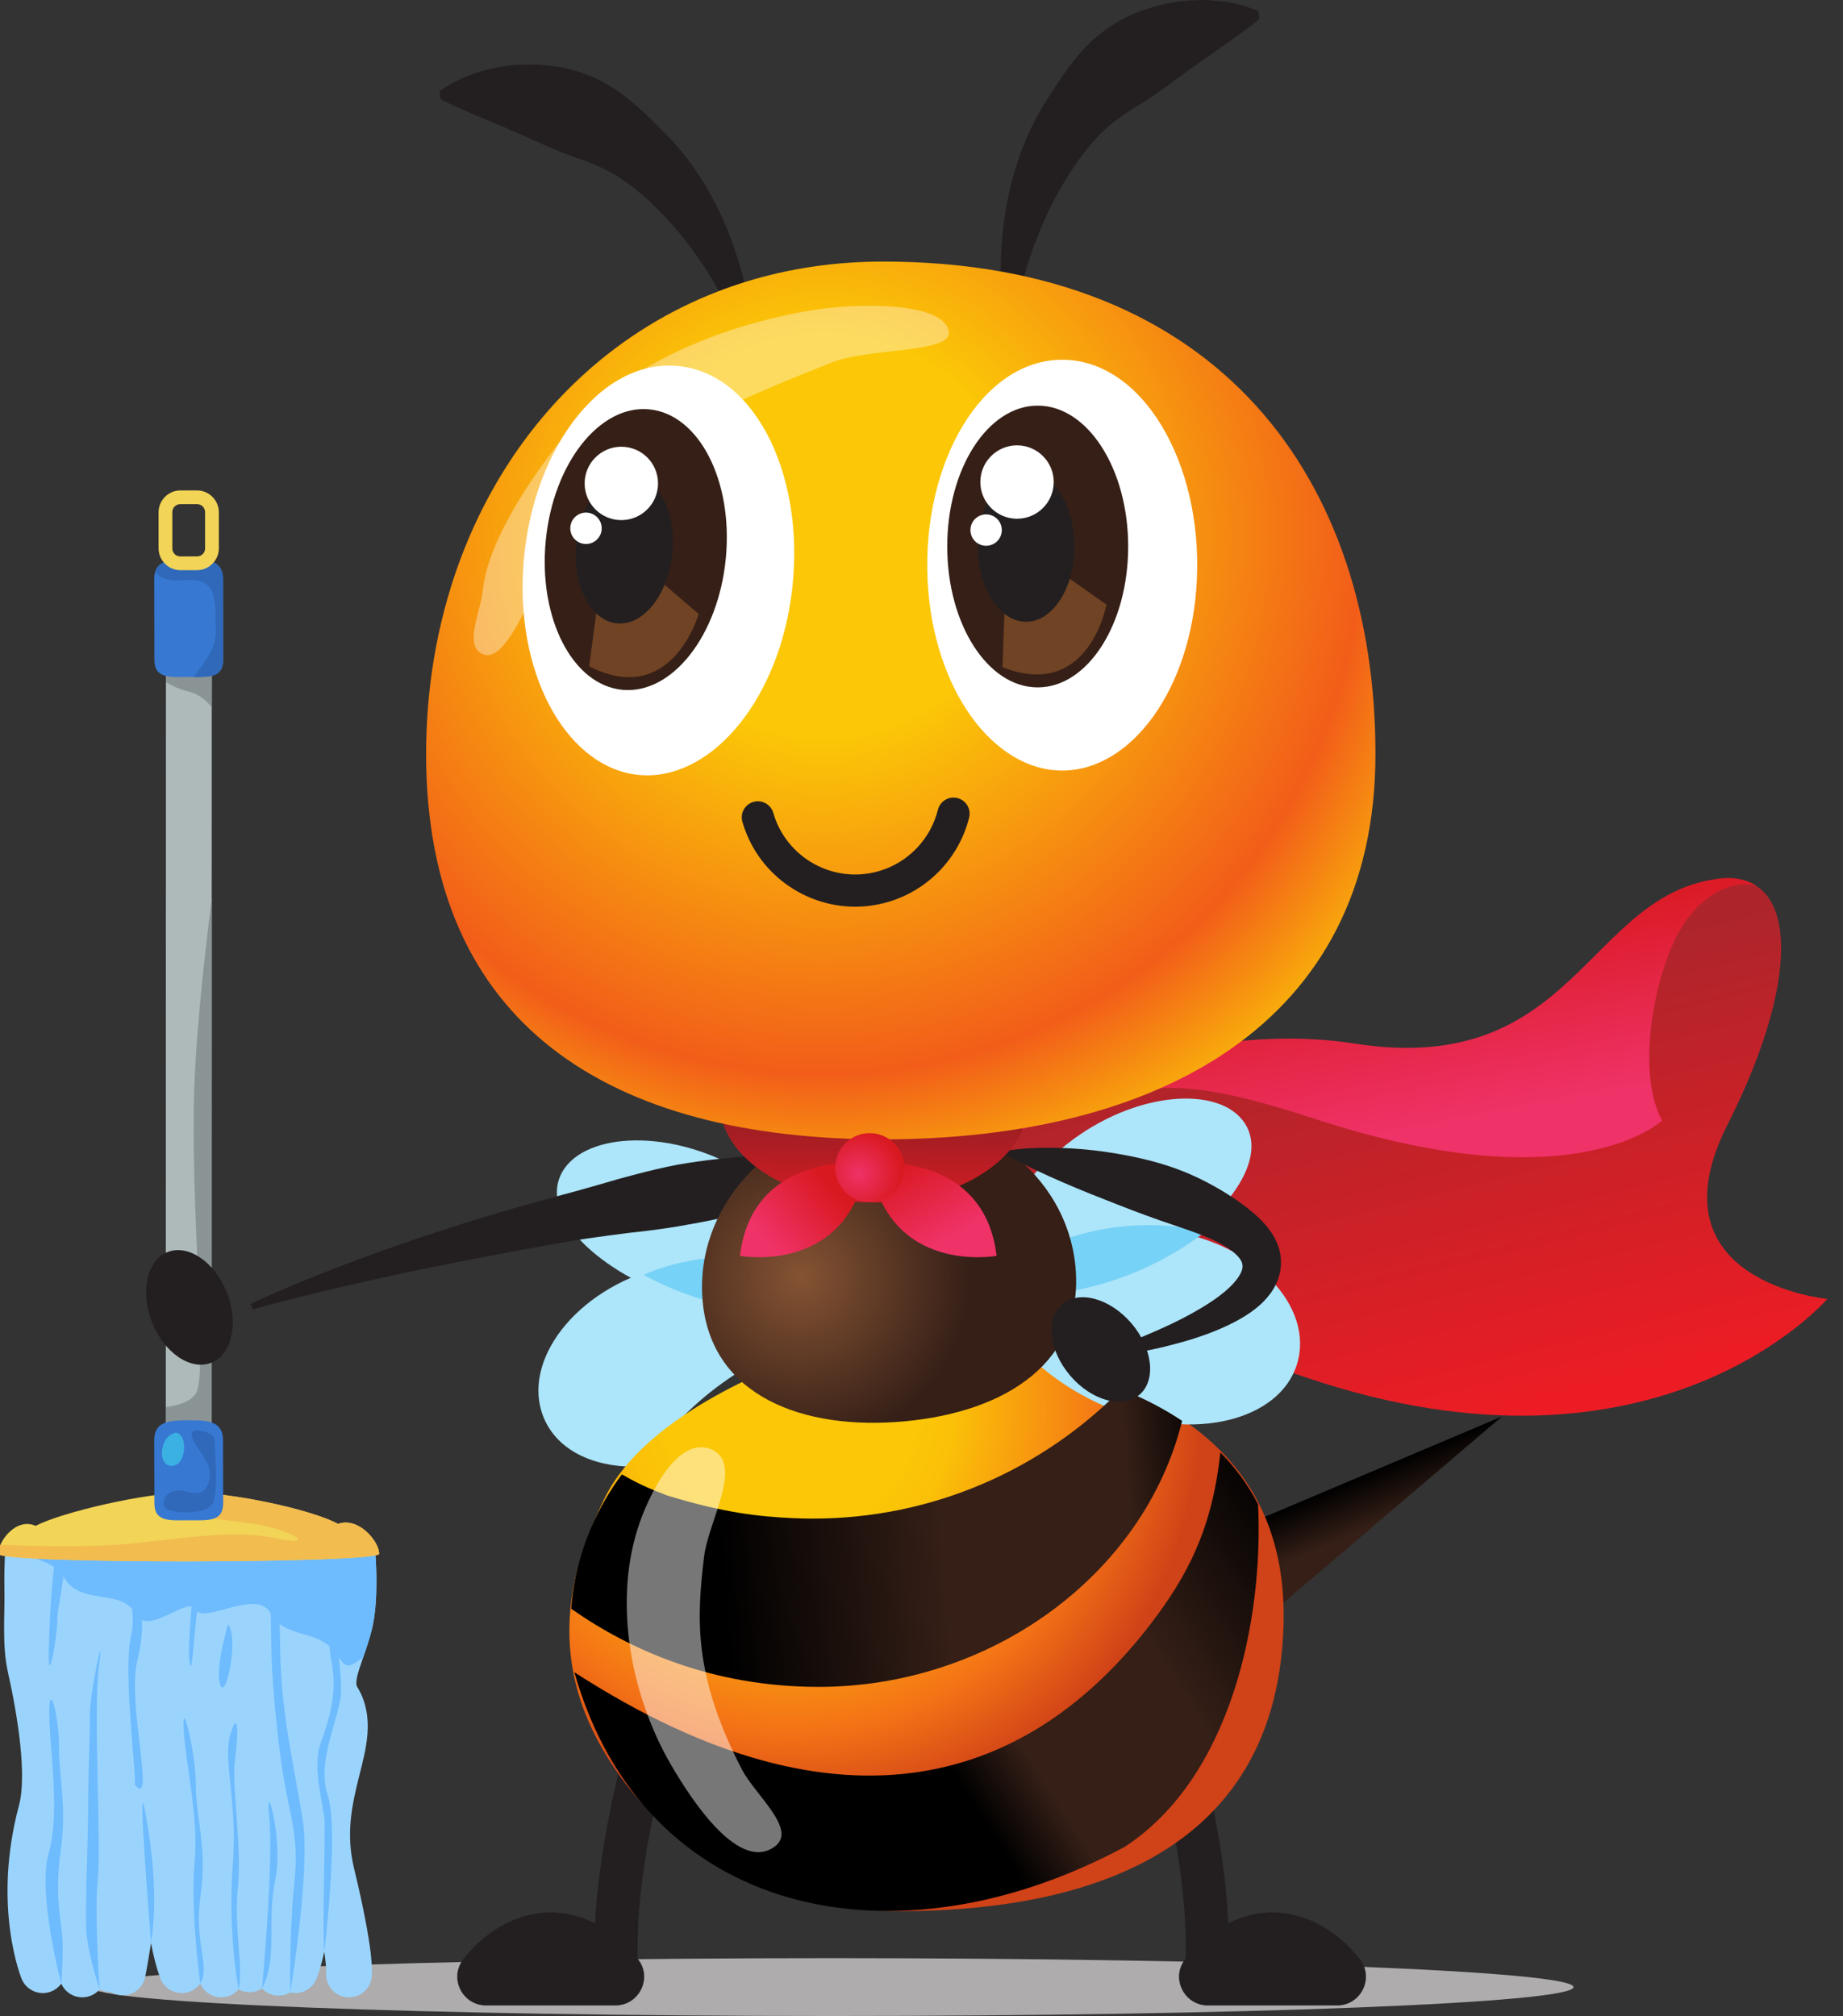 <?xml version="1.0" encoding="UTF-8" standalone="no"?>
<svg
   version="1.1"
   id="svg1"
   viewBox="0 0 2020.891 2210.866"
   sodipodi:docname="cleaning bee.svg"
   inkscape:version="1.3.2 (091e20ef0f, 2023-11-25)"
   xmlns:inkscape="http://www.inkscape.org/namespaces/inkscape"
   xmlns:sodipodi="http://sodipodi.sourceforge.net/DTD/sodipodi-0.dtd"
   xmlns:xlink="http://www.w3.org/1999/xlink"
   xmlns="http://www.w3.org/2000/svg"
   xmlns:svg="http://www.w3.org/2000/svg">
  <rect x="0" y="0" width="2020.891" height="2210.866" fill="#333333" stroke="none"/>
  <defs
     id="defs1">
    <linearGradient
       x1="0"
       y1="0"
       x2="1"
       y2="0"
       gradientUnits="userSpaceOnUse"
       gradientTransform="matrix(362.682,-852.832,852.832,362.682,16148.5,8364.8)"
       spreadMethod="pad"
       id="linearGradient188">
      <stop
         style="stop-opacity:1;stop-color:#000000"
         offset="0"
         id="stop184" />
      <stop
         style="stop-opacity:1;stop-color:#351f17"
         offset="0.447"
         id="stop185" />
      <stop
         style="stop-opacity:1;stop-color:#351f17"
         offset="0.669"
         id="stop186" />
      <stop
         style="stop-opacity:1;stop-color:#351f17"
         offset="0.832"
         id="stop187" />
      <stop
         style="stop-opacity:1;stop-color:#000000"
         offset="1"
         id="stop188" />
    </linearGradient>
    <linearGradient
       x1="0"
       y1="0"
       x2="1"
       y2="0"
       gradientUnits="userSpaceOnUse"
       gradientTransform="matrix(542.692,-47.005,47.005,542.692,1482.877,2099.52)"
       spreadMethod="pad"
       id="linearGradient224">
      <stop
         style="stop-opacity:1;stop-color:#000000"
         offset="0"
         id="stop220" />
      <stop
         style="stop-opacity:1;stop-color:#351f17"
         offset="0.447"
         id="stop221" />
      <stop
         style="stop-opacity:1;stop-color:#351f17"
         offset="0.669"
         id="stop222" />
      <stop
         style="stop-opacity:1;stop-color:#351f17"
         offset="0.832"
         id="stop223" />
      <stop
         style="stop-opacity:1;stop-color:#000000"
         offset="1"
         id="stop224" />
    </linearGradient>
    <linearGradient
       x1="0"
       y1="0"
       x2="1"
       y2="0"
       gradientUnits="userSpaceOnUse"
       gradientTransform="matrix(-393.728,252.448,-252.448,-393.728,2091.107,2017.267)"
       spreadMethod="pad"
       id="linearGradient229">
      <stop
         style="stop-opacity:1;stop-color:#000000"
         offset="0"
         id="stop225" />
      <stop
         style="stop-opacity:1;stop-color:#351f17"
         offset="0.447"
         id="stop226" />
      <stop
         style="stop-opacity:1;stop-color:#351f17"
         offset="0.669"
         id="stop227" />
      <stop
         style="stop-opacity:1;stop-color:#351f17"
         offset="0.832"
         id="stop228" />
      <stop
         style="stop-opacity:1;stop-color:#000000"
         offset="1"
         id="stop229" />
    </linearGradient>
    <radialGradient
       fx="0"
       fy="0"
       cx="0"
       cy="0"
       r="1"
       gradientUnits="userSpaceOnUse"
       gradientTransform="matrix(-2432.29,610.052,968.254,2240.18,41368.9,8671.9)"
       spreadMethod="pad"
       id="radialGradient444">
      <stop
         style="stop-opacity:1;stop-color:#ade5fa"
         offset="0"
         id="stop441" />
      <stop
         style="stop-opacity:1;stop-color:#ade5fa"
         offset="0"
         id="stop442" />
      <stop
         style="stop-opacity:1;stop-color:#ade5fa"
         offset="0"
         id="stop443" />
      <stop
         style="stop-opacity:1;stop-color:#ade5fa"
         offset="1"
         id="stop444" />
    </radialGradient>
    <clipPath
       clipPathUnits="userSpaceOnUse"
       id="clipPath444">
      <path
         d="m 41820,8417.1 c -352.8,0 -645.2,142.5 -752.2,413.1 -181.1,458.3 264.1,1046.4 966.7,1229.2 171.2,44.5 353.6,66.2 528.5,66.2 408.9,0 777,-118.7 865.6,-342.8 29.3,-74.3 28.4,-161 3.2,-254 -658.8,-181.7 -1209.4,-582.3 -1537,-1109.6 -25.2,-1.4 -50.1,-2.1 -74.8,-2.1"
         id="path444" />
    </clipPath>
    <radialGradient
       fx="0"
       fy="0"
       cx="0"
       cy="0"
       r="1"
       gradientUnits="userSpaceOnUse"
       gradientTransform="matrix(-2504.22,413.647,-229.862,1879.56,41280.3,10724.4)"
       spreadMethod="pad"
       id="radialGradient448">
      <stop
         style="stop-opacity:1;stop-color:#ade5fa"
         offset="0"
         id="stop445" />
      <stop
         style="stop-opacity:1;stop-color:#ade5fa"
         offset="0"
         id="stop446" />
      <stop
         style="stop-opacity:1;stop-color:#ade5fa"
         offset="0"
         id="stop447" />
      <stop
         style="stop-opacity:1;stop-color:#ade5fa"
         offset="1"
         id="stop448" />
    </radialGradient>
    <clipPath
       clipPathUnits="userSpaceOnUse"
       id="clipPath448">
      <path
         d="m 42685.4,10871.8 c 503.9,-286.1 940,-778.5 832.1,-1019.5 -108,-240.8 -765.7,-243.6 -1314.6,-58 -674.8,228 -1148.5,678.9 -994,1023.9 154.4,345 857.1,405.1 1476.5,53.6 z"
         id="path448" />
    </clipPath>
    <linearGradient
       x1="0"
       y1="0"
       x2="1"
       y2="0"
       gradientUnits="userSpaceOnUse"
       gradientTransform="matrix(857.718,-3451.79,-3451.79,-857.718,47398.5,12091.2)"
       spreadMethod="pad"
       id="linearGradient572">
      <stop
         style="stop-opacity:1;stop-color:#ad252b"
         offset="0"
         id="stop571" />
      <stop
         style="stop-opacity:1;stop-color:#ed1c24"
         offset="1"
         id="stop572" />
    </linearGradient>
    <clipPath
       clipPathUnits="userSpaceOnUse"
       id="clipPath572">
      <path
         d="m 50725,13247.7 c 656.5,139.1 761.7,-712.7 105.7,-2010.7 -656,-1298 823,-1436.2 823,-1436.2 0,0 -1390,-1628.6 -4291.4,-649.7 -2901.5,978.8 -3567.8,1116.7 -3567.8,1116.7 l 493.5,880.5 c 0,0 1520,637.9 3195.9,553.7 1675.8,-84.2 3241.1,1545.7 3241.1,1545.7 z"
         id="path572" />
    </clipPath>
    <linearGradient
       x1="0"
       y1="0"
       x2="1"
       y2="0"
       gradientUnits="userSpaceOnUse"
       gradientTransform="matrix(-310.134,1628.2,1628.2,310.134,47659.8,11096.8)"
       spreadMethod="pad"
       id="linearGradient574">
      <stop
         style="stop-opacity:1;stop-color:#ef3267"
         offset="0"
         id="stop573" />
      <stop
         style="stop-opacity:1;stop-color:#d91920"
         offset="1"
         id="stop574" />
    </linearGradient>
    <clipPath
       clipPathUnits="userSpaceOnUse"
       id="clipPath574">
      <path
         d="m 43893.5,10864.7 c 0,0 2026.1,1329.1 3860.1,1042.1 1833.9,-287.1 1912.2,1241.3 3025.1,1361.6 185.1,20 289.9,-62.3 289.9,-62.3 0,0 -274.4,99.3 -558.5,-257.2 -253.1,-317.7 -456.8,-1238 -218.8,-1677.5 0,0 -711.4,-684.4 -2836.9,5.8 -566.5,184 -1013.5,304.9 -1438.9,250.5 -1158.1,-148 -1829.1,-1012.9 -1829.1,-1012.9 z"
         id="path574" />
    </clipPath>
    <radialGradient
       fx="0"
       fy="0"
       cx="0"
       cy="0"
       r="1"
       gradientUnits="userSpaceOnUse"
       gradientTransform="matrix(2311.83,971.161,-1296.09,2067.9,47018.9,9101.9)"
       spreadMethod="pad"
       id="radialGradient578">
      <stop
         style="stop-opacity:1;stop-color:#ade5fa"
         offset="0"
         id="stop575" />
      <stop
         style="stop-opacity:1;stop-color:#ade5fa"
         offset="0"
         id="stop576" />
      <stop
         style="stop-opacity:1;stop-color:#ade5fa"
         offset="0"
         id="stop577" />
      <stop
         style="stop-opacity:1;stop-color:#ade5fa"
         offset="1"
         id="stop578" />
    </radialGradient>
    <clipPath
       clipPathUnits="userSpaceOnUse"
       id="clipPath578">
      <path
         d="m 46151.1,10372.6 c -587.3,60.4 -1259.6,-148.8 -1336.3,-484.4 -76.5,-335.6 438.4,-815.8 993.9,-1016.2 682.6,-246.3 1374.2,-48.6 1483.9,431.9 109.7,480.5 -419.4,994.4 -1141.5,1068.7 z"
         id="path578" />
    </clipPath>
    <radialGradient
       fx="0"
       fy="0"
       cx="0"
       cy="0"
       r="1"
       gradientUnits="userSpaceOnUse"
       gradientTransform="matrix(2412.81,787.864,-57.248,1892.69,46795.9,11144.2)"
       spreadMethod="pad"
       id="radialGradient582">
      <stop
         style="stop-opacity:1;stop-color:#ade5fa"
         offset="0"
         id="stop579" />
      <stop
         style="stop-opacity:1;stop-color:#ade5fa"
         offset="0"
         id="stop580" />
      <stop
         style="stop-opacity:1;stop-color:#ade5fa"
         offset="0"
         id="stop581" />
      <stop
         style="stop-opacity:1;stop-color:#ade5fa"
         offset="1"
         id="stop582" />
    </radialGradient>
    <clipPath
       clipPathUnits="userSpaceOnUse"
       id="clipPath582">
      <path
         d="m 45384.7,11077.2 c -454.9,-359 -811.4,-911.8 -668.3,-1133.6 143.2,-221.8 793.8,-125 1308.3,141.5 632.5,327.5 1032.5,845 827.6,1162.6 -204.9,317.7 -908.6,270.7 -1467.6,-170.5 z"
         id="path582" />
    </clipPath>
    <radialGradient
       fx="0"
       fy="0"
       cx="0"
       cy="0"
       r="1"
       gradientUnits="userSpaceOnUse"
       gradientTransform="matrix(2091.54,0,0,-2091.54,43193.9,9980.6)"
       spreadMethod="pad"
       id="radialGradient603">
      <stop
         style="stop-opacity:1;stop-color:#855333"
         offset="0"
         id="stop601" />
      <stop
         style="stop-opacity:1;stop-color:#351f17"
         offset="0.668"
         id="stop602" />
      <stop
         style="stop-opacity:1;stop-color:#351f17"
         offset="1"
         id="stop603" />
    </radialGradient>
    <clipPath
       clipPathUnits="userSpaceOnUse"
       id="clipPath603">
      <path
         d="m 45455.2,10065.9 c 72.6,-773.3 -555.6,-1194.2 -1404.3,-1273.9 -848.6,-79.4 -1596.7,212.5 -1669.1,985.8 -72.6,773.4 556.7,1464.7 1405.3,1544.3 848.7,79.6 1595.5,-482.5 1668.1,-1256.2 z"
         id="path603" />
    </clipPath>
    <linearGradient
       x1="0"
       y1="0"
       x2="1"
       y2="0"
       gradientUnits="userSpaceOnUse"
       gradientTransform="matrix(-7.702,-1105.17,-1105.17,7.702,43794.5,11404.3)"
       spreadMethod="pad"
       id="linearGradient606">
      <stop
         style="stop-opacity:1;stop-color:#901e23"
         offset="0"
         id="stop605" />
      <stop
         style="stop-opacity:1;stop-color:#ed1c24"
         offset="1"
         id="stop606" />
    </linearGradient>
    <clipPath
       clipPathUnits="userSpaceOnUse"
       id="clipPath606">
      <path
         d="m 42522.8,11417.2 c 0,453.1 569.4,820.4 1271.8,820.4 702.4,0 1271.8,-367.3 1271.8,-820.4 0,-453.1 -569.4,-820.4 -1271.8,-820.4 -702.4,0 -1271.8,367.3 -1271.8,820.4 z"
         id="path606" />
    </clipPath>
    <linearGradient
       x1="0"
       y1="0"
       x2="1"
       y2="0"
       gradientUnits="userSpaceOnUse"
       gradientTransform="matrix(529.849,441.541,441.541,-529.849,42914.1,10285.8)"
       spreadMethod="pad"
       id="linearGradient608">
      <stop
         style="stop-opacity:1;stop-color:#ef3267"
         offset="0"
         id="stop607" />
      <stop
         style="stop-opacity:1;stop-color:#d91920"
         offset="1"
         id="stop608" />
    </linearGradient>
    <clipPath
       clipPathUnits="userSpaceOnUse"
       id="clipPath608">
      <path
         d="m 43735.3,10920.6 c 0,0 -942.4,108.5 -1046.3,-764.5 0,0 896,-166 1046.3,764.5 z"
         id="path608" />
    </clipPath>
    <linearGradient
       x1="0"
       y1="0"
       x2="1"
       y2="0"
       gradientUnits="userSpaceOnUse"
       gradientTransform="matrix(-370.894,629.932,629.932,370.894,44415.4,10315.4)"
       spreadMethod="pad"
       id="linearGradient610">
      <stop
         style="stop-opacity:1;stop-color:#ef3267"
         offset="0"
         id="stop609" />
      <stop
         style="stop-opacity:1;stop-color:#d91920"
         offset="1"
         id="stop610" />
    </linearGradient>
    <clipPath
       clipPathUnits="userSpaceOnUse"
       id="clipPath610">
      <path
         d="m 43758.8,10920.6 c 0,0 942.4,108.5 1046.2,-764.5 0,0 -895.9,-166 -1046.2,764.5 z"
         id="path610" />
    </clipPath>
    <radialGradient
       fx="0"
       fy="0"
       cx="0"
       cy="0"
       r="1"
       gradientUnits="userSpaceOnUse"
       gradientTransform="matrix(353.232,0,0,-353.232,43669.1,10836.3)"
       spreadMethod="pad"
       id="radialGradient612">
      <stop
         style="stop-opacity:1;stop-color:#ef3267"
         offset="0"
         id="stop611" />
      <stop
         style="stop-opacity:1;stop-color:#d91920"
         offset="1"
         id="stop612" />
    </radialGradient>
    <clipPath
       clipPathUnits="userSpaceOnUse"
       id="clipPath612">
      <path
         d="m 43758.8,10599.3 c -157,0 -284.3,127.2 -284.3,284.3 0,157 127.3,284.3 284.3,284.3 157,0 284.3,-127.3 284.3,-284.3 0,-157.1 -127.3,-284.3 -284.3,-284.3 z"
         id="path612" />
    </clipPath>
    <linearGradient
       inkscape:collect="always"
       xlink:href="#linearGradient188"
       id="linearGradient3-1"
       gradientUnits="userSpaceOnUse"
       gradientTransform="matrix(362.682,-852.832,852.832,362.682,16148.5,8364.8)"
       x1="0"
       y1="0"
       x2="1"
       y2="0"
       spreadMethod="pad" />
    <clipPath
       clipPathUnits="userSpaceOnUse"
       id="clipPath188-2-6">
      <path
         d="m 15036.4,7895.4 2555.5,1081.5 -2500.7,-2132 z"
         id="path188-6-1" />
    </clipPath>
    <radialGradient
       fx="0"
       fy="0"
       cx="0"
       cy="0"
       r="1"
       gradientUnits="userSpaceOnUse"
       gradientTransform="matrix(478.82,21.185,-21.185,478.82,5732.878,1954.28)"
       spreadMethod="pad"
       id="radialGradient198-1-5">
      <stop
         style="stop-opacity:1;stop-color:#fbc707"
         offset="0"
         id="stop193-8-5" />
      <stop
         style="stop-opacity:1;stop-color:#fbc707"
         offset="0.288"
         id="stop194-7-4" />
      <stop
         style="stop-opacity:1;stop-color:#fbc008"
         offset="0.374"
         id="stop195-9-7" />
      <stop
         style="stop-opacity:1;stop-color:#f47216"
         offset="0.735"
         id="stop196-2-6" />
      <stop
         style="stop-opacity:1;stop-color:#d04217"
         offset="0.941"
         id="stop197-0-5" />
      <stop
         style="stop-opacity:1;stop-color:#d04217"
         offset="1"
         id="stop198-2-6" />
    </radialGradient>
    <linearGradient
       inkscape:collect="always"
       xlink:href="#linearGradient224"
       id="linearGradient6"
       gradientUnits="userSpaceOnUse"
       gradientTransform="matrix(542.692,-47.005,47.005,542.692,5656.382,2118.854)"
       x1="0"
       y1="0"
       x2="1"
       y2="0"
       spreadMethod="pad" />
    <linearGradient
       inkscape:collect="always"
       xlink:href="#linearGradient229"
       id="linearGradient7"
       gradientUnits="userSpaceOnUse"
       gradientTransform="matrix(-393.728,252.448,-252.448,-393.728,6264.611,2036.6)"
       x1="0"
       y1="0"
       x2="1"
       y2="0"
       spreadMethod="pad" />
    <radialGradient
       fx="0"
       fy="0"
       cx="0"
       cy="0"
       r="1"
       gradientUnits="userSpaceOnUse"
       gradientTransform="matrix(765.532,0,0,765.532,5768.686,995.613)"
       spreadMethod="pad"
       id="radialGradient214-7-6">
      <stop
         style="stop-opacity:1;stop-color:#fbc707"
         offset="0"
         id="stop211-5-8" />
      <stop
         style="stop-opacity:1;stop-color:#fbc707"
         offset="0.288"
         id="stop212-3-9" />
      <stop
         style="stop-opacity:1;stop-color:#f25d19"
         offset="0.769"
         id="stop213-5-2" />
      <stop
         style="stop-opacity:1;stop-color:#fbc707"
         offset="1"
         id="stop214-6-6" />
    </radialGradient>
  </defs>
  <sodipodi:namedview
     id="namedview1"
     pagecolor="#ffffff"
     bordercolor="#000000"
     borderopacity="0.25"
     inkscape:showpageshadow="2"
     inkscape:pageopacity="0.0"
     inkscape:pagecheckerboard="0"
     inkscape:deskcolor="#d1d1d1"
     inkscape:zoom="0.1767767"
     inkscape:cx="-591.14127"
     inkscape:cy="22.627417"
     inkscape:window-width="3440"
     inkscape:window-height="1368"
     inkscape:window-x="0"
     inkscape:window-y="275"
     inkscape:window-maximized="1"
     inkscape:current-layer="g1">
    <inkscape:page
       x="0"
       y="0"
       inkscape:label="1"
       id="page1"
       width="2020.891"
       height="2210.866"
       margin="0"
       bleed="0"
       inkscape:export-filename="cleaning bee.webp"
       inkscape:export-xdpi="48.643898"
       inkscape:export-ydpi="48.643898" />
  </sodipodi:namedview>
  <g
     id="g1"
     inkscape:groupmode="layer"
     inkscape:label="1"
     transform="translate(-4866.269,-407.694)">
    <g
       inkscape:groupmode="layer"
       id="layer3"
       inkscape:label="Bee #3">
      <path
         id="path189-2-0"
         d="m 5542.811,2599.347 c -12.24,0 -22.587,-9.427 -23.52,-21.827 -5.187,-68.813 6.493,-157.613 34.707,-263.96 20.84,-78.52 42.853,-136.427 43.787,-138.853 4.64,-12.173 18.293,-18.28 30.467,-13.627 12.187,4.64 18.293,18.293 13.64,30.48 -0.867,2.28 -87,230.067 -75.52,382.4 0.987,13.013 -8.76,24.347 -21.76,25.32 -0.613,0.053 -1.213,0.067 -1.8,0.067"
         style="fill:#231f20;fill-opacity:1;fill-rule:nonzero;stroke:none;stroke-width:0.133"
         sodipodi:nodetypes="ccccccccc" />
      <path
         id="path184-9-7"
         d="m 15036.4,7895.4 2555.5,1081.5 -2500.7,-2132 z"
         style="fill:url(#linearGradient3-1);fill-opacity:1;fill-rule:nonzero;stroke:none"
         transform="matrix(0.133,0,0,-0.133,4173.505,3155.014)"
         clip-path="url(#clipPath188-2-6)" />
      <path
         id="path440"
         d="m 6591.68,2586.84 c 0,17.52 -363.84,31.72 -812.667,31.72 -448.827,0 -812.68,-14.2 -812.68,-31.72 0,-17.533 363.853,-31.733 812.68,-31.733 448.827,0 812.667,14.2 812.667,31.733"
         style="fill:#aeacac;fill-opacity:1;fill-rule:nonzero;stroke:none;stroke-width:0.133" />
      <path
         id="path246-3-8"
         d="m 6188.918,2599.347 c -0.587,0 -1.187,-0.013 -1.8,-0.067 -13,-0.973 -22.747,-12.307 -21.76,-25.32 11.48,-152.48 -68.84,-364.187 -69.653,-366.307 -4.667,-12.173 1.427,-25.827 13.6,-30.493 12.16,-4.653 25.827,1.427 30.493,13.6 3.48,9.067 84.92,223.813 72.64,386.747 -0.933,12.4 -11.28,21.84 -23.52,21.84"
         style="fill:#231f20;fill-opacity:1;fill-rule:nonzero;stroke:none;stroke-width:0.133" />
      <path
         id="path441"
         d="m 41820,8417.1 c -352.8,0 -645.2,142.5 -752.2,413.1 -181.1,458.3 264.1,1046.4 966.7,1229.2 171.2,44.5 353.6,66.2 528.5,66.2 408.9,0 777,-118.7 865.6,-342.8 29.3,-74.3 28.4,-161 3.2,-254 -658.8,-181.7 -1209.4,-582.3 -1537,-1109.6 -25.2,-1.4 -50.1,-2.1 -74.8,-2.1"
         style="fill:url(#radialGradient444);fill-opacity:1;fill-rule:nonzero;stroke:none"
         transform="matrix(0.133,0,0,-0.133,0,3135.68)"
         clip-path="url(#clipPath444)" />
      <path
         id="path445"
         d="m 42685.4,10871.8 c 503.9,-286.1 940,-778.5 832.1,-1019.5 -108,-240.8 -765.7,-243.6 -1314.6,-58 -674.8,228 -1148.5,678.9 -994,1023.9 154.4,345 857.1,405.1 1476.5,53.6"
         style="fill:url(#radialGradient448);fill-opacity:1;fill-rule:nonzero;stroke:none"
         transform="matrix(0.133,0,0,-0.133,0,3135.68)"
         clip-path="url(#clipPath448)" />
      <path
         id="path449"
         d="m 5791.467,1834.173 c -0.293,-0.96 -0.613,-1.92 -0.987,-2.853 -16.88,-42.68 -109.707,-56.693 -185.88,-36.893 -11.467,2.987 -22.413,6.787 -32.76,11.253 16.68,9.173 35.293,17.36 55.213,24.093 62.4,21.093 135.347,23.933 164.413,4.4"
         style="fill:#76d2f6;fill-opacity:1;fill-rule:nonzero;stroke:none;stroke-width:0.133" />
      <path
         id="path450"
         d="m 5141.026,1837.667 c 3.387,-1.64 6.76,-3.173 10.16,-4.76 3.387,-1.573 6.8,-3.04 10.2,-4.573 6.813,-3.067 13.667,-5.96 20.52,-8.907 6.853,-2.973 13.773,-5.733 20.667,-8.573 l 10.36,-4.213 c 3.453,-1.413 6.947,-2.72 10.413,-4.08 l 20.867,-8.107 c 6.96,-2.653 13.973,-5.187 20.96,-7.787 l 10.507,-3.867 c 3.507,-1.253 7,-2.6 10.52,-3.8 l 21.133,-7.387 10.573,-3.667 5.293,-1.827 c 1.76,-0.613 3.533,-1.213 5.307,-1.787 l 21.267,-7 21.293,-6.92 c 7.12,-2.253 14.267,-4.387 21.4,-6.587 l 21.453,-6.44 10.733,-3.227 10.773,-3.027 43.187,-11.973 c 3.587,-1.053 7.213,-1.947 10.813,-2.907 3.613,-0.96 7.213,-1.96 10.813,-2.933 7.213,-1.987 14.413,-4.027 21.6,-6.107 l 21.587,-6.28 10.84,-2.947 10.853,-2.88 c 14.493,-3.76 29.053,-7.227 43.733,-10.08 14.707,-2.6 29.533,-4.653 44.413,-6.28 l 11.173,-1.16 11.173,-1.04 c 3.733,-0.347 7.48,-0.573 11.227,-0.787 3.747,-0.213 7.48,-0.44 11.24,-0.6 14.987,-0.72 30.013,-1.147 45.08,-1.16 3.76,-0.027 7.533,0.027 11.293,0.053 3.773,0.133 7.56,0.253 11.347,0.44 7.56,0.333 15.133,0.787 22.707,1.36 7.587,0.587 15.16,1.28 22.773,2.173 7.587,0.88 15.2,1.893 22.84,3.333 l 0.773,6.347 c -7.053,3.387 -14.133,6.333 -21.227,9.147 -7.08,2.84 -14.187,5.467 -21.293,7.987 -7.107,2.52 -14.227,4.907 -21.347,7.187 -3.56,1.147 -7.133,2.24 -10.693,3.347 -3.56,1.133 -7.107,2.293 -10.667,3.4 -14.227,4.453 -28.493,8.493 -42.787,12.24 -3.573,0.96 -7.16,1.84 -10.733,2.747 -3.573,0.933 -7.16,1.72 -10.72,2.707 l -10.72,2.72 -10.733,2.627 c -14.32,3.4 -28.693,6.387 -43.173,8.813 -14.427,2.707 -28.96,4.84 -43.573,6.64 l -10.973,1.307 -10.987,1.24 -21.92,2.853 c -7.293,0.96 -14.6,1.973 -21.893,3.04 -7.28,1.08 -14.573,2.147 -21.827,3.413 l -43.48,7.813 -10.88,1.933 -10.853,2.08 -21.707,4.16 c -7.24,1.36 -14.507,2.667 -21.747,4.08 l -21.68,4.373 -21.72,4.28 c -1.813,0.36 -3.627,0.733 -5.427,1.12 l -5.413,1.16 -10.827,2.307 -21.68,4.56 c -7.227,1.547 -14.4,3.24 -21.627,4.813 -7.2,1.627 -14.44,3.173 -21.64,4.84 l -21.587,5.08 c -3.6,0.84 -7.213,1.64 -10.8,2.547 l -10.773,2.653 c -7.187,1.76 -14.387,3.467 -21.547,5.347 -7.173,1.827 -14.373,3.6 -21.507,5.533 -7.147,1.907 -14.32,3.84 -21.4,5.827 l -2.307,-5.96"
         style="fill:#231f20;fill-opacity:1;fill-rule:nonzero;stroke:none;stroke-width:0.133" />
      <path
         id="path571"
         d="m 50725,13247.7 c 656.5,139.1 761.7,-712.7 105.7,-2010.7 -656,-1298 823,-1436.2 823,-1436.2 0,0 -1390,-1628.6 -4291.4,-649.7 -2901.5,978.8 -3567.8,1116.7 -3567.8,1116.7 l 493.5,880.5 c 0,0 1520,637.9 3195.9,553.7 1675.8,-84.2 3241.1,1545.7 3241.1,1545.7"
         style="fill:url(#linearGradient572);fill-opacity:1;fill-rule:nonzero;stroke:none"
         transform="matrix(0.133,0,0,-0.133,0,3135.68)"
         clip-path="url(#clipPath572)" />
      <path
         id="path573"
         d="m 43893.5,10864.7 c 0,0 2026.1,1329.1 3860.1,1042.1 1833.9,-287.1 1912.2,1241.3 3025.1,1361.6 185.1,20 289.9,-62.3 289.9,-62.3 0,0 -274.4,99.3 -558.5,-257.2 -253.1,-317.7 -456.8,-1238 -218.8,-1677.5 0,0 -711.4,-684.4 -2836.9,5.8 -566.5,184 -1013.5,304.9 -1438.9,250.5 -1158.1,-148 -1829.1,-1012.9 -1829.1,-1012.9 l -292.9,349.9"
         style="fill:url(#linearGradient574);fill-opacity:1;fill-rule:nonzero;stroke:none"
         transform="matrix(0.133,0,0,-0.133,0,3135.68)"
         clip-path="url(#clipPath574)" />
      <path
         id="path193-1-6"
         d="m 5856.411,2503.587 c -127.498,0.679 -243.878,-61.595 -302.734,-137.979 -95.494,-123.933 -64.65,-232.773 -24.189,-315.334 24.816,-50.638 87.926,-104.583 206.724,-151.819 33.027,-9.12 68.16,-14.013 104.507,-14.013 5.973,0 11.96,0.133 18.013,0.4 192.034,9.53 422.78,64.982 414.92,306.653 -8.842,271.866 -256.859,311.239 -417.24,312.093 z"
         style="fill:url(#radialGradient198-1-5);fill-opacity:1;fill-rule:nonzero;stroke:none;stroke-width:0.133"
         clip-path="none"
         sodipodi:nodetypes="ssscscss" />
      <path
         id="path575"
         d="m 46151.1,10372.6 c -587.3,60.4 -1259.6,-148.8 -1336.3,-484.4 -76.5,-335.6 438.4,-815.8 993.9,-1016.2 682.6,-246.3 1374.2,-48.6 1483.9,431.9 109.7,480.5 -419.4,994.4 -1141.5,1068.7"
         style="fill:url(#radialGradient578);fill-opacity:1;fill-rule:nonzero;stroke:none"
         transform="matrix(0.133,0,0,-0.133,0,3135.68)"
         clip-path="url(#clipPath578)" />
      <path
         id="path579"
         d="m 45384.7,11077.2 c -454.9,-359 -811.4,-911.8 -668.3,-1133.6 143.2,-221.8 793.8,-125 1308.3,141.5 632.5,327.5 1032.5,845 827.6,1162.6 -204.9,317.7 -908.6,270.7 -1467.6,-170.5"
         style="fill:url(#radialGradient582);fill-opacity:1;fill-rule:nonzero;stroke:none"
         transform="matrix(0.133,0,0,-0.133,0,3135.68)"
         clip-path="url(#clipPath582)" />
      <path
         id="path583"
         d="m 5974.773,1820.227 c 0.147,-1 0.32,-2 0.533,-2.973 10.227,-44.747 99.867,-72.64 178.173,-64.587 11.773,1.2 23.173,3.307 34.067,6.16 -15.093,11.587 -32.253,22.493 -50.92,32.173 -58.493,30.293 -130.173,44.133 -161.853,29.227"
         style="fill:#76d2f6;fill-opacity:1;fill-rule:nonzero;stroke:none;stroke-width:0.133" />
      <path
         id="path584"
         d="m 5977.4,766.44 c 6.12,-39.533 17.013,-78.147 32.387,-113.453 7.613,-17.68 16.413,-34.56 26.253,-50.333 9.733,-15.827 20.56,-30.587 32.667,-43.733 12.013,-13.28 26.587,-23.693 41.08,-32.827 7.52,-4.28 14.333,-9.173 21.493,-13.64 6.8,-4.973 13.973,-9.44 20.693,-14.92 3.493,-2.547 7.12,-4.96 10.64,-7.64 l 5.307,-4.067 5.573,-3.773 c 3.733,-2.56 7.44,-5.28 11.16,-8.187 3.893,-2.493 7.787,-5.187 11.72,-8 7.733,-5.973 16.173,-10.947 24.52,-17.4 8.44,-6.227 17.32,-12.053 26.293,-20.133 l -1.12,-8.493 c -5.453,-2.32 -10.96,-4.253 -16.507,-5.813 -5.56,-1.533 -11.2,-3.213 -16.8,-3.92 -11.2,-1.507 -22.693,-2.933 -34.027,-2.227 -5.693,0.227 -11.427,0.507 -17.133,1.08 -5.667,0.813 -11.32,1.813 -16.973,2.973 -2.84,0.547 -5.667,1.173 -8.493,1.813 l -8.293,2.533 c -5.52,1.8 -11.08,3.6 -16.507,5.72 -21.627,8.92 -41.307,22.733 -57.267,40.013 -15.787,17.533 -28.52,37.067 -40.573,56.16 -24.267,38.36 -38.173,80.947 -44.96,123.093 -6.387,42.333 -7.16,84.44 0.293,125.587 l 8.573,-0.413"
         style="fill:#231f20;fill-opacity:1;fill-rule:nonzero;stroke:none;stroke-width:0.133" />
      <path
         id="path585"
         d="m 5683.933,789.707 c -14.32,-37.36 -33.107,-72.8 -55.56,-104.067 -11.173,-15.68 -23.32,-30.32 -36.267,-43.653 -12.84,-13.427 -26.533,-25.573 -41.133,-35.867 -14.533,-10.453 -30.973,-17.547 -47.08,-23.427 -8.24,-2.587 -15.933,-5.933 -23.88,-8.787 -7.68,-3.44 -15.64,-6.28 -23.36,-10.213 -3.947,-1.76 -8,-3.36 -12.013,-5.227 l -6.04,-2.853 -6.24,-2.52 c -4.187,-1.72 -8.387,-3.6 -12.627,-5.653 -4.333,-1.613 -8.72,-3.427 -13.147,-5.333 -8.813,-4.227 -18.107,-7.293 -27.627,-11.853 -9.573,-4.307 -19.48,-8.133 -29.947,-14.12 l -0.693,-8.56 c 4.827,-3.413 9.813,-6.453 14.907,-9.16 5.107,-2.667 10.267,-5.507 15.587,-7.373 10.627,-3.84 21.56,-7.64 32.787,-9.347 5.613,-0.987 11.28,-1.92 16.973,-2.56 5.707,-0.387 11.453,-0.613 17.227,-0.68 2.88,-0.053 5.773,-0.04 8.667,-0.013 l 8.653,0.733 c 5.773,0.587 11.573,1.173 17.347,2.107 23,4.16 45.16,13.507 64.4,27.027 19.12,13.827 35.693,30.227 51.493,46.347 31.787,32.387 54.36,71.08 69.867,110.84 15.16,40.027 24.787,81.027 26.16,122.813 l -8.453,1.4"
         style="fill:#231f20;fill-opacity:1;fill-rule:nonzero;stroke:none;stroke-width:0.133" />
      <g
         id="g126"
         transform="translate(4095.91,711.911)">
        <path
           id="path22"
           d="m 6480.44,5797.2 c -83.55,0 -156.92,-55.5 -180.47,-135.7 0,0 -2.68,-9.7 -3.4,-12.2 -24.99,36.7 -62.08,63.4 -104.78,75.5 -16.44,4.6 -33.43,7 -50.51,7.1 -84.89,0.4 -279.63,-58.4 -302.72,-140.1 0,0 -13.92,-159.1 -9.82,-375.5 4.02,-211.9 -21.05,-455.5 29.77,-681.8 81.51,-363.1 156.28,-847.2 89.94,-1094.9 -224.56,-838 23.04,-1431.6 23.04,-1431.6 41.2,-95.9 152.33,-140.3 248.23,-99.1 31,13.4 57.88,34.7 77.83,62 26.52,-60.1 82.29,-102.1 147.32,-110.9 63.33,-8.7 126.73,15.3 168.52,63.7 29.21,-15.9 62.09,-23.8 95.33,-22.9 16.12,-9.5 33.56,-16.4 51.72,-20.7 101.56,-24.1 203.4,38.7 227.44,140.3 0,0 12.45,54.2 49.77,285.5 34.25,-189.3 79.37,-297.9 79.37,-297.9 41.18,-95.9 152.31,-140.2 248.2,-99.1 31.09,13.4 58.01,34.8 77.97,62.2 25.66,-58.1 79.72,-101.9 147.19,-111.1 65.71,-9 128.04,17.1 168.44,63.7 40.88,-22.3 88.55,-28.7 133.87,-18 21.27,5.1 41.5,13.7 59.8,25.7 43.21,-45.6 106.28,-66.8 168.26,-56.4 22.7,3.7 44.51,11.7 64.38,23.3 88.83,-20.1 179.34,26 215.29,109.7 0,0 33.96,81.6 65.31,226.6 2.52,-17.7 4.7,-33.9 6.49,-48.6 13.79,-112.7 10.06,-113.2 10.06,-113.2 -14.12,-103.4 58.28,-198.7 161.69,-212.8 103.41,-14.1 198.68,58.3 212.78,161.7 0,0 6.88,77.3 -9.38,210.2 -16.26,133 -53.06,346.2 -135.6,687.1 -70.41,290.8 -17.32,526 40.39,758.6 28.85,116.2 60.05,230.5 69.72,353.5 9.68,123 -7.43,261.9 -83.47,385.2 -44.04,71.3 99.87,316.8 137.44,566.4 37.56,249.6 10.05,546.4 10.05,546.4 29.4,100.1 -98.36,163.2 -198.51,192.6 -17.57,5.1 -35.79,7.7 -54.1,7.6 -83.53,-0.4 -156.91,-55.6 -180.45,-135.7 0,0 -4.32,-15.4 -8.32,-29.8 -23.46,44.1 -63.37,77 -111.03,91.8 -21.46,22.8 -48.26,40 -77.99,49.9 -19.7,6.5 -40.34,9.8 -61.1,9.7 -55.9,-0.4 -108.76,-25.6 -144.35,-68.7 -22.88,30.6 -54.49,53.5 -90.67,65.8 -19.66,6.6 -40.29,10 -61.05,9.9 -62.87,-0.1 -121.54,-31.5 -156.54,-83.7 -23.61,38.8 -60.98,69.4 -107.99,83.2 -17.57,5.1 -35.79,7.7 -54.1,7.6 -83.54,-0.4 -156.92,-55.6 -180.45,-135.7 0,0 -2.68,-9.7 -3.4,-12.2 -24.99,36.7 -62.09,63.4 -104.79,75.5 -16.43,4.6 -33.42,7 -50.5,7.1 v 0 c -51.58,0.2 -101,-20.7 -136.82,-57.8 -28.56,62.9 -89.13,105.2 -157.97,110.3 -20.7,1.5 -41.51,-0.3 -61.6,-5.6 -12.71,-3.3 -25.03,-7.9 -36.78,-13.8 -10.65,6.2 -21.86,11.2 -33.49,15.2 -19.67,6.6 -40.3,10 -61.06,9.9 -62.77,-0.1 -121.37,-31.4 -156.38,-83.5 -24.48,40.1 -63.03,69.7 -108.15,83 -17.57,5.1 10.46,75.5 -7.85,75.5 h -0.02"
           style="fill:#9ad4fd;fill-opacity:1;fill-rule:nonzero;stroke:none"
           transform="matrix(0.133,0,0,-0.133,0,2133.333)" />
        <path
           id="path23"
           d="m 6480.44,5797.2 c -83.55,0 -156.92,-55.5 -180.47,-135.7 0,0 -2.68,-9.7 -3.4,-12.2 -24.99,36.7 -62.08,63.4 -104.78,75.5 -16.44,4.6 -33.43,7 -50.51,7.1 -84.89,0.4 -279.63,-58.4 -302.72,-140.1 0,0 -1.3,-16 -2.96,-42.2 154.01,-64.5 392.94,-69.3 489.25,-236 130,-225 473.75,-82.9 578.75,-287.9 105,-205 445,155 505,30 60,-125 500,180 615,-30 115,-210 370,-130 515,-305 114.67,-138.4 88.69,-168.2 247.03,-61.8 33.6,96.4 72.98,209.2 90.22,323.8 37.57,249.6 10.05,546.4 10.05,546.4 29.41,100.1 -98.36,163.2 -198.51,192.6 -17.57,5.1 -35.79,7.7 -54.1,7.6 -83.53,-0.4 -156.9,-55.6 -180.45,-135.7 0,0 -4.32,-15.4 -8.32,-29.8 -23.45,44.1 -63.37,77 -111.03,91.8 -21.46,22.8 -48.26,40 -77.99,49.9 -19.7,6.5 -40.33,9.8 -61.1,9.7 -55.9,-0.4 -108.76,-25.6 -144.35,-68.7 -22.88,30.6 -54.49,53.5 -90.67,65.8 -19.65,6.6 -40.29,10 -61.05,9.9 -62.86,-0.1 -121.54,-31.5 -156.54,-83.7 -23.61,38.8 -60.98,69.4 -107.99,83.2 -17.57,5.1 -35.79,7.7 -54.1,7.6 -83.54,-0.4 -156.91,-55.6 -180.45,-135.7 0,0 -2.68,-9.7 -3.4,-12.2 -24.99,36.7 -62.08,63.4 -104.79,75.4 -16.43,4.7 -33.42,7.1 -50.5,7.2 -51.58,0.2 -101,-20.7 -136.82,-57.8 -28.56,62.9 -89.12,105.2 -157.97,110.3 -20.69,1.5 -41.51,-0.3 -61.6,-5.6 -12.71,-3.3 -25.03,-7.9 -36.78,-13.8 -10.64,6.2 -21.86,11.2 -33.49,15.2 -19.67,6.6 -40.3,10 -61.06,9.9 -62.77,-0.1 -121.37,-31.4 -156.38,-83.5 -24.48,40.1 -63.03,69.7 -108.15,83 -17.57,5.1 10.46,75.5 -7.85,75.5 h -0.02"
           style="fill:#6ebbfd;fill-opacity:1;fill-rule:nonzero;stroke:none"
           transform="matrix(0.133,0,0,-0.133,0,2133.333)" />
        <path
           id="path24"
           d="m 7349.23,13294.3 c -104.38,0 -189,-84.6 -189.01,-189 l -1.09,-6595.14 c 0,-104.38 84.58,-189 188.95,-189.01 104.37,0 188.99,84.57 189,188.94 l 1.09,6595.21 c 0,104.3 -84.57,188.9 -188.94,189 v 0"
           style="fill:#aebaba;fill-opacity:1;fill-rule:nonzero;stroke:none"
           transform="matrix(0.133,0,0,-0.133,0,2133.333)" />
        <path
           id="path25"
           d="m 7349.23,13294.3 c -104.38,0 -189,-84.6 -189.01,-189 l -0.09,-401.9 c 50.06,-31.7 111.82,-60 186.54,-77.9 78.76,-18.8 141.86,-69 191.37,-129 l 0.09,608.8 c 0,104.3 -84.57,188.9 -188.94,189 h 0.04"
           style="fill:#8b9494;fill-opacity:1;fill-rule:nonzero;stroke:none"
           transform="matrix(0.133,0,0,-0.133,0,2133.333)" />
        <path
           id="path26-8"
           d="m 7537.72,10916.5 c -69.25,-542.9 -143.35,-1234.99 -148.61,-1749.48 -10,-980 102.44,-2049.61 30,-2300 -23.95,-82.79 -129.54,-123.81 -259.94,-141.81 v -215.06 c 0,-104.37 84.58,-188.99 188.95,-189.01 104.36,0 188.99,84.58 189,188.95 l 0.6,4406.41"
           style="fill:#8b9494;fill-opacity:1;fill-rule:nonzero;stroke:none"
           transform="matrix(0.133,0,0,-0.133,0,2133.333)" />
        <path
           id="path27"
           d="m 7346.67,13716 c -156.55,-0.3 -283.2,-7.5 -282.87,-164.1 l 1.37,-665.2 c 0.33,-156.6 127.5,-141.8 284.04,-141.5 156.56,0.3 283.21,-13.9 282.89,142.6 l -1.39,665.3 c -0.31,156.6 -127.48,163.2 -284.04,162.9"
           style="fill:#3778d3;fill-opacity:1;fill-rule:nonzero;stroke:none"
           transform="matrix(0.133,0,0,-0.133,0,2133.333)" />
        <path
           id="path28"
           d="m 7346.67,13716 c -133.48,-0.3 -245.15,-5.6 -274.98,-104.2 29.2,-41.2 95.77,-82.5 247.42,-69.1 282.5,25 242.5,-182.5 252.5,-415 7.19,-166.9 -127.43,-292.6 -179.84,-382.6 136.16,-0.7 240.62,0.8 240.33,142.8 l -1.39,665.2 c -0.31,156.6 -127.48,163.2 -284.04,162.9 v 0"
           style="fill:#3069b9;fill-opacity:1;fill-rule:nonzero;stroke:none"
           transform="matrix(0.133,0,0,-0.133,0,2133.333)" />
        <path
           id="path29"
           d="m 7279.58,14170.4 h 136.74 c 37.96,0 66.74,-28.7 66.74,-66.7 v -297.6 c 0,-37.9 -28.78,-66.7 -66.74,-66.7 h -136.74 c -37.96,0 -66.74,28.8 -66.74,66.7 v 297.6 c 0,38 28.78,66.7 66.74,66.7 z m 0,113.4 c -98.81,0 -180.12,-81.3 -180.12,-180.1 v -297.6 c 0,-98.8 81.31,-180.1 180.12,-180.1 h 136.74 c 98.82,0 180.14,81.3 180.14,180.1 v 297.6 c 0,98.8 -81.32,180.1 -180.14,180.1 h -136.74"
           style="fill:#f2d457;fill-opacity:1;fill-rule:nonzero;stroke:none"
           transform="matrix(0.133,0,0,-0.133,0,2133.333)" />
        <path
           id="path30"
           d="m 6297.55,1970.8 c 0,0 -198.95,744.9 -103.95,1074.9 95,330 10,835 5,1140 -5,305 80,0 80,-260 0,-260 65,-500 15,-850 -50,-350 -5,-550 10,-690 15,-140 -6.05,-414.9 -6.05,-414.9"
           style="fill:#6ebbfd;fill-opacity:1;fill-rule:nonzero;stroke:none"
           transform="matrix(0.133,0,0,-0.133,0,2133.333)" />
        <path
           id="path31-5"
           d="m 6613.39,1923.7 c 0,0 -44.79,622 -14.79,912 30,290 -40,1395 10,1760 50,365 -75,-225 -75,-405 0,-180 -15,-515 -15,-775 0,-260 -25,-805 -15,-1000 10,-195 109.79,-492 109.79,-492"
           style="fill:#6ebbfd;fill-opacity:1;fill-rule:nonzero;stroke:none"
           transform="matrix(0.133,0,0,-0.133,0,2133.333)" />
        <path
           id="path32-7"
           d="m 6296.57,5649.3 c -76.72,-75.7 -106.72,-875.7 -101.72,-1020.7 5,-145 70,215 70,340 0,125 68.28,329.3 50,505 l -18.28,175.7"
           style="fill:#6ebbfd;fill-opacity:1;fill-rule:nonzero;stroke:none"
           transform="matrix(0.133,0,0,-0.133,0,2133.333)" />
        <path
           id="path33-4"
           d="m 7037.65,2305.9 c 0,0 -114.05,1419.8 -54.05,1109.8 60,-310 113.09,-734.7 54.05,-1109.8"
           style="fill:#6ebbfd;fill-opacity:1;fill-rule:nonzero;stroke:none"
           transform="matrix(0.133,0,0,-0.133,0,2133.333)" />
        <path
           id="path34-1"
           d="m 6903.6,3610.7 c 15,90 -100,930 -30,1235 70,305 -170.13,629.4 30,695 200.14,65.5 -45,-40 -5,-220 40,-180 110,-340 25,-690 -85,-350 155,-1225 -20,-1020"
           style="fill:#6ebbfd;fill-opacity:1;fill-rule:nonzero;stroke:none"
           transform="matrix(0.133,0,0,-0.133,0,2133.333)" />
        <path
           id="path35-8"
           d="m 7443.19,1971 c 0,0 -82.33,613.6 -46.98,988.4 35.36,374.8 -63.63,756.6 -88.39,1088.9 -24.74,332.4 99,-173.2 99,-441.9 0,-268.7 95.47,-519.7 38.89,-908.6 -56.57,-388.9 83.36,-583.7 -2.52,-726.8 v 0"
           style="fill:#6ebbfd;fill-opacity:1;fill-rule:nonzero;stroke:none"
           transform="matrix(0.133,0,0,-0.133,0,2133.333)" />
        <path
           id="path36-5"
           d="m 7758.82,1923.7 c 0,0 -90.37,487.7 -47.94,1018 42.42,530.3 -84.85,869.8 -17.69,1089 67.18,219.2 63.65,-21.3 35.36,-219.2 -28.28,-198 60.11,-700.1 24.75,-1046.6 -35.35,-346.4 49.93,-660.6 5.52,-841.2"
           style="fill:#6ebbfd;fill-opacity:1;fill-rule:nonzero;stroke:none"
           transform="matrix(0.133,0,0,-0.133,0,2133.333)" />
        <path
           id="path37-9"
           d="m 7952.49,1931.4 c 0,0 97.8,1052.7 58.91,1416.9 -38.9,364.2 120.2,-183.8 49.5,-526.8 -70.71,-342.9 23.61,-634.7 -108.41,-890.1"
           style="fill:#6ebbfd;fill-opacity:1;fill-rule:nonzero;stroke:none"
           transform="matrix(0.133,0,0,-0.133,0,2133.333)" />
        <path
           id="path38-7"
           d="m 8185.13,1898.3 c 0,0 169.22,1004.5 102.04,1428.8 -67.18,424.3 -176.78,866.2 -183.85,1375.3 -7.07,509.1 -53.03,1004.1 -70.71,813.2 -17.68,-190.9 -7.07,-541 -3.54,-760.2 3.54,-219.2 28.29,-576.2 84.86,-979.3 56.57,-403.1 148.49,-572.8 106.06,-961.7 -42.42,-388.9 -34.86,-916.1 -34.86,-916.1 v 0"
           style="fill:#6ebbfd;fill-opacity:1;fill-rule:nonzero;stroke:none"
           transform="matrix(0.133,0,0,-0.133,0,2133.333)" />
        <path
           id="path39-5"
           d="m 7395.85,5581.4 c 0.36,-341.6 -59.74,-780 -42.06,-949.7 17.67,-169.7 38.89,208.6 60.1,381.8 21.22,173.3 81.68,457.5 31.82,512.7 -49.86,55.2 -49.86,55.2 -49.86,55.2"
           style="fill:#6ebbfd;fill-opacity:1;fill-rule:nonzero;stroke:none"
           transform="matrix(0.133,0,0,-0.133,0,2133.333)" />
        <path
           id="path40-3"
           d="m 7671.98,4935.8 c -3.53,-21.3 -109.6,-367.7 -63.63,-502.1 45.96,-134.3 155.56,388.9 63.63,502.1"
           style="fill:#6ebbfd;fill-opacity:1;fill-rule:nonzero;stroke:none"
           transform="matrix(0.133,0,0,-0.133,0,2133.333)" />
        <path
           id="path41"
           d="m 8465.73,2234.6 c 0,0 122.87,1006.1 27.87,1291.1 -95,285 105,655 110,845 5,190 -35,340 -40,600 -5,260 55,660 20,590 -35,-70 -115,-650 -60,-925 55,-275 -20,-490 -90,-690 -70,-200 30,-515 35,-640 5,-125 -19.41,-909.2 -2.87,-1071.1"
           style="fill:#6ebbfd;fill-opacity:1;fill-rule:nonzero;stroke:none"
           transform="matrix(0.133,0,0,-0.133,0,2133.333)" />
        <path
           id="path42"
           d="m 8918.2,5515.6 c 0,-80 -3140.51,-86.2 -3140.51,0 0,105.9 148.74,301.9 308.24,230.6 214.53,112 910.13,274.96 1262.02,274.96 365.25,0 1016.43,-142.56 1231.04,-258.96 170.14,60.4 339.21,-145.9 339.21,-246.6 v 0"
           style="fill:#f2d457;fill-opacity:1;fill-rule:nonzero;stroke:none"
           transform="matrix(0.133,0,0,-0.133,0,2133.333)" />
        <path
           id="path43"
           d="m 7398.76,6020.22 c -66.46,-38.52 -101.5,-77.82 -95.16,-109.52 20,-100 250,-100 565,-145 315,-45 575.92,-201.9 181.45,-119.2 -394.47,82.7 -946.31,-40.3 -1366.45,-60.8 -282.46,-13.8 -638.87,-6.7 -888,3.9 -11.49,-26.4 -17.91,-52.1 -17.91,-74 0,-86.2 3140.52,-80 3140.52,0 0,100.7 -169.08,307 -339.22,246.6 -205.01,111.2 -808.26,246.17 -1180.23,258.02"
           style="fill:#f2bc4f;fill-opacity:1;fill-rule:nonzero;stroke:none"
           transform="matrix(0.133,0,0,-0.133,0,2133.333)" />
        <path
           id="path44"
           d="m 7346.67,6616.63 c -156.55,-0.33 -283.2,-7.51 -282.87,-164.06 l 1.37,-520.27 c 0.33,-156.6 127.5,-140.7 284.04,-140.4 156.56,0.3 283.21,-15 282.89,141.5 l -1.39,520.34 c -0.31,156.55 -127.48,163.21 -284.04,162.89"
           style="fill:#3778d3;fill-opacity:1;fill-rule:nonzero;stroke:none"
           transform="matrix(0.133,0,0,-0.133,0,2133.333)" />
        <path
           id="path45-8"
           d="m 7246.61,6514.52 c 0,0 -95,-7.5 -116.25,-133.75 -21.25,-126.25 66.25,-168.75 128.75,-122.5 62.5,46.25 78.18,231.95 -12.5,256.25"
           style="fill:#3bb1e3;fill-opacity:1;fill-rule:nonzero;stroke:none"
           transform="matrix(0.133,0,0,-0.133,0,2133.333)" />
        <path
           id="path46"
           d="m 7420.97,6533.82 c 157.32,-26.52 139.65,-61.88 143.18,-136.12 3.54,-74.24 26.51,-395.98 -21.21,-473.8 -47.73,-77.7 -284.61,-81.3 -367.7,-42.4 -83.08,38.9 -12.37,201.54 159.11,144.97 171.46,-56.57 201.52,102.53 182.08,196.23 -19.46,93.69 -240.42,311.12 -95.47,311.12 h 0.01"
           style="fill:#3069b9;fill-opacity:1;fill-rule:nonzero;stroke:none"
           transform="matrix(0.133,0,0,-0.133,0,2133.333)" />
      </g>
      <path
         id="path594"
         d="m 5050.12,1780.747 c 22.693,-8.92 51.787,11.013 64.987,44.547 13.187,33.533 5.48,67.96 -17.213,76.88 -22.707,8.933 -51.8,-11.013 -64.987,-44.547 -13.187,-33.52 -5.48,-67.947 17.213,-76.88"
         style="fill:#231f20;fill-opacity:1;fill-rule:nonzero;stroke:none;stroke-width:0.133" />
      <path
         id="path190-9-8"
         d="m 5399.211,2606.814 c -25.751,0 -40.573,-29.453 -25.056,-50 20.905,-27.693 56.092,-51.707 95.975,-51.707 39.881,0 75.068,24.013 95.975,51.707 15.52,20.547 0.693,50 -25.053,50 h -141.84"
         style="fill:#231f20;fill-opacity:1;fill-rule:nonzero;stroke:none;stroke-width:0.133" />
      <path
         id="path601"
         d="m 45455.2,10065.9 c 72.6,-773.3 -555.6,-1194.2 -1404.3,-1273.9 -848.6,-79.4 -1596.7,212.5 -1669.1,985.8 -72.6,773.4 556.7,1464.7 1405.3,1544.3 848.7,79.6 1595.5,-482.5 1668.1,-1256.2"
         style="fill:url(#radialGradient603);fill-opacity:1;fill-rule:nonzero;stroke:none"
         transform="matrix(0.133,0,0,-0.133,0,3135.68)"
         clip-path="url(#clipPath603)" />
      <path
         id="path191-4-8"
         d="m 5470.13,2505.28 c -18.755,0 -37.264,5.187 -55.017,15.44 -15.649,9.04 -29.765,21.547 -40.82,36.2 -7.219,9.547 -8.329,21.68 -2.975,32.44 5.312,10.667 16,17.28 27.893,17.28 h 141.84 c 11.893,0 22.573,-6.613 27.893,-17.28 5.347,-10.76 4.24,-22.893 -2.973,-32.44 -11.067,-14.653 -25.173,-27.16 -40.827,-36.2 -17.747,-10.253 -36.261,-15.44 -55.015,-15.44 z m 70.921,101.707 h -141.84 c -12.025,0 -22.832,-6.693 -28.203,-17.48 -5.415,-10.867 -4.291,-23.133 3.008,-32.8 11.083,-14.68 25.233,-27.227 40.923,-36.293 17.807,-10.267 36.375,-15.48 55.191,-15.48 18.815,0 37.388,5.213 55.188,15.48 15.693,9.067 29.84,21.613 40.92,36.293 7.307,9.667 8.427,21.933 3.013,32.8 -5.373,10.787 -16.173,17.48 -28.2,17.48"
         style="fill:#231f20;fill-opacity:1;fill-rule:nonzero;stroke:none;stroke-width:0.133" />
      <path
         id="path604"
         d="m 5972.106,1669.333 c 11.6,-1.853 23.027,-2.547 34.453,-2.853 11.4,-0.253 22.773,-0.08 34.067,0.627 22.627,1.293 45.04,4.347 67.267,8.933 22.24,4.52 44.267,10.867 65.533,20.373 10.653,4.68 21.08,10.227 31.427,16.28 10.307,6.173 20.547,12.84 30.587,20.907 5.013,4.04 10.067,8.307 14.907,13.44 4.813,5.12 9.6,10.893 13.573,18.267 0.973,1.907 1.96,3.693 2.76,5.813 l 1.213,3.08 1,3.307 c 1.28,4.4 1.813,8.693 1.987,13.253 0.133,4.52 -0.373,9.067 -1.32,13.4 -1.04,4.267 -2.427,8.413 -4.267,12.067 -3.573,7.453 -8.267,13.347 -13.107,18.387 -4.853,5.04 -10.067,9.093 -15.253,12.72 -10.453,7.173 -21.12,12.573 -31.84,17.253 -21.453,9.32 -43.28,15.48 -65.093,20.773 -10.96,2.533 -21.92,4.733 -32.92,6.693 -11.013,1.88 -22.013,3.453 -33.133,4.72 l -1.187,-5.573 c 10.387,-3.493 20.72,-7.413 30.907,-11.413 10.227,-3.947 20.347,-8.133 30.28,-12.573 19.92,-8.68 39.293,-18.48 56.88,-29.653 8.733,-5.587 16.973,-11.667 23.787,-18.2 6.707,-6.48 12.053,-13.627 13.533,-19.107 0.813,-2.747 0.707,-4.8 0.253,-6.72 -0.12,-0.493 -0.293,-0.987 -0.453,-1.48 -0.24,-0.507 -0.373,-1.093 -0.64,-1.44 -0.12,-0.2 -0.2,-0.4 -0.293,-0.613 -0.16,-0.227 -0.307,-0.467 -0.453,-0.693 -0.2,-0.453 -0.707,-1 -1.027,-1.52 -3.173,-4.453 -10.067,-10.027 -17.96,-14.587 -4.013,-2.267 -8.267,-4.453 -12.707,-6.493 -4.48,-2 -9.08,-3.893 -13.8,-5.693 -9.427,-3.627 -19.227,-6.853 -29.067,-10.227 -19.733,-6.613 -39.613,-13.947 -59.627,-21.827 -20.027,-7.813 -40.267,-15.773 -60.52,-24.573 -20.24,-8.853 -40.587,-18.027 -60.747,-29.44 l 1,-5.613"
         style="fill:#231f20;fill-opacity:1;fill-rule:nonzero;stroke:none;stroke-width:0.133" />
      <path
         id="path605"
         d="m 42522.8,11417.2 c 0,453.1 569.4,820.4 1271.8,820.4 702.4,0 1271.8,-367.3 1271.8,-820.4 0,-453.1 -569.4,-820.4 -1271.8,-820.4 -702.4,0 -1271.8,367.3 -1271.8,820.4"
         style="fill:url(#linearGradient606);fill-opacity:1;fill-rule:nonzero;stroke:none"
         transform="matrix(0.133,0,0,-0.133,0,3135.68)"
         clip-path="url(#clipPath606)" />
      <path
         id="path211-1-9"
         d="m 5834.419,1657.16 c -298.265,0 -500.905,-124.28 -500.905,-422.56 0,-8.547 0.167,-17.053 0.499,-25.52 v 0 c 0.671,-17.16 2.017,-34.093 4.017,-50.787 4.448,-37.12 12.136,-73.053 22.821,-107.347 28.767,-92.347 79.303,-172.973 147.08,-234.08 v -0.013 c 42.092,-37.947 90.804,-68.347 145.111,-89.36 10.253,-3.973 20.707,-7.6 31.36,-10.893 46.547,-14.36 96.76,-22.067 150.013,-22.067 371.267,0 540.067,241.827 540.067,540.067 0,298.28 -241.813,422.56 -540.067,422.56"
         style="fill:url(#radialGradient214-7-6);fill-opacity:1;fill-rule:nonzero;stroke:none;stroke-width:0.133"
         clip-path="none"
         sodipodi:nodetypes="csssccccccssc" />
      <path
         id="path607"
         d="m 43735.3,10920.6 c 0,0 -942.4,108.5 -1046.3,-764.5 0,0 896,-166 1046.3,764.5"
         style="fill:url(#linearGradient608);fill-opacity:1;fill-rule:nonzero;stroke:none"
         transform="matrix(0.133,0,0,-0.133,0,3135.68)"
         clip-path="url(#clipPath608)" />
      <path
         id="path609"
         d="m 43758.8,10920.6 c 0,0 942.4,108.5 1046.2,-764.5 0,0 -895.9,-166 -1046.2,764.5"
         style="fill:url(#linearGradient610);fill-opacity:1;fill-rule:nonzero;stroke:none"
         transform="matrix(0.133,0,0,-0.133,0,3135.68)"
         clip-path="url(#clipPath610)" />
      <path
         id="path611"
         d="m 43758.8,10599.3 c -157,0 -284.3,127.2 -284.3,284.3 0,157 127.3,284.3 284.3,284.3 157,0 284.3,-127.3 284.3,-284.3 0,-157.1 -127.3,-284.3 -284.3,-284.3"
         style="fill:url(#radialGradient612);fill-opacity:1;fill-rule:nonzero;stroke:none"
         transform="matrix(0.133,0,0,-0.133,0,3135.68)"
         clip-path="url(#clipPath612)" />
      <path
         style="fill:#ffffff;fill-opacity:0.356;stroke:none;paint-order:stroke fill markers"
         d="m 5906.639,771.206 c -5.666,-32.736 -100.381,-31.51 -150.424,-23.173 -102.975,17.156 -213.764,62.669 -277.354,145.461 -28.237,36.763 -77.568,106.167 -83.111,161.478 -2.333,23.278 -21.528,61.496 0.194,70.184 35.457,14.181 69.971,-130.739 124.024,-179.322 72.885,-65.51 167.151,-104.347 258.202,-140.589 41.16,-16.383 132.625,-10.027 128.469,-34.039 z"
         id="path2-2-5"
         sodipodi:nodetypes="ssssssss" />
      <path
         id="path617"
         d="m 5804.04,1402.027 c -55.907,0 -107.493,-36.733 -123.733,-93.067 -2.707,-9.373 2.693,-19.147 12.053,-21.84 9.373,-2.733 19.147,2.693 21.84,12.053 14.28,49.507 66.16,78.173 115.68,63.893 31.947,-9.213 56.787,-35 64.827,-67.32 2.347,-9.453 11.907,-15.227 21.373,-12.853 9.453,2.347 15.213,11.92 12.867,21.387 -11.08,44.48 -45.293,80 -89.293,92.693 -11.867,3.427 -23.84,5.053 -35.613,5.053"
         style="fill:#231f20;fill-opacity:1;fill-rule:nonzero;stroke:none;stroke-width:0.133" />
      <path
         id="path220-7-4"
         d="m 5492.65,2171.987 c 4.858,-66.639 32.786,-116.879 55.465,-147.4 8.187,4.027 15.133,9.962 49.658,23.129 61.732,18.879 100.209,23.177 138.569,24.871 7.147,0.32 14.267,0.48 21.347,0.48 131.613,0 251.693,-54.08 338.093,-141.92 23.867,9.613 46.333,21.093 66.733,34.747 -42.133,169.96 -211.467,292.127 -399.48,291.733 -115.105,-0.241 -204.876,-39.755 -270.385,-85.64 z"
         style="fill:url(#linearGradient6);fill-opacity:1;fill-rule:nonzero;stroke:none;stroke-width:0.133"
         clip-path="none"
         sodipodi:nodetypes="ccccsccsc" />
      <path
         id="path651"
         d="m 6031,1838.013 c -18.56,15.827 -14.627,50.88 8.76,78.293 23.4,27.4 57.4,36.787 75.947,20.947 18.547,-15.827 14.627,-50.88 -8.76,-78.293 -23.4,-27.4 -57.4,-36.787 -75.947,-20.947"
         style="fill:#231f20;fill-opacity:1;fill-rule:nonzero;stroke:none;stroke-width:0.133" />
      <path
         id="path225-8-3"
         d="m 5496.058,2241.573 c 298.13,192.498 501.931,115.964 631.262,-52.107 40.738,-52.94 68.148,-104.755 77.105,-188.96 16.413,16.613 30.387,35.493 41.333,56.947 6.114,127.783 -30.089,300.165 -146.526,375.743 -251.839,135.028 -526.842,77.237 -603.174,-191.624 z"
         style="fill:url(#linearGradient7);fill-opacity:1;fill-rule:nonzero;stroke:none;stroke-width:0.133"
         clip-path="none"
         sodipodi:nodetypes="csccsc" />
      <path
         id="path247-4-1"
         d="m 6332.518,2606.814 c 25.747,0 40.573,-29.453 25.053,-50 -20.907,-27.693 -56.093,-51.707 -95.973,-51.707 -39.88,0 -75.067,24.013 -95.973,51.707 -15.52,20.547 -0.693,50 25.053,50 h 141.84"
         style="fill:#231f20;fill-opacity:1;fill-rule:nonzero;stroke:none;stroke-width:0.133" />
      <path
         id="path248-5-4"
         d="m 6261.598,2505.28 c -18.76,0 -37.267,5.187 -55.013,15.44 -15.653,9.04 -29.773,21.547 -40.827,36.2 -7.213,9.56 -8.32,21.68 -2.973,32.44 5.32,10.667 16,17.28 27.893,17.28 h 141.84 c 11.893,0 22.573,-6.627 27.893,-17.28 5.347,-10.76 4.24,-22.893 -2.973,-32.44 -11.053,-14.653 -25.173,-27.16 -40.827,-36.2 -17.747,-10.253 -36.267,-15.44 -55.013,-15.44 z m 70.92,101.707 h -141.84 c -12.027,0 -22.827,-6.693 -28.2,-17.48 -5.413,-10.867 -4.293,-23.133 3,-32.8 11.093,-14.68 25.24,-27.227 40.933,-36.293 17.8,-10.267 36.373,-15.48 55.187,-15.48 18.813,0 37.387,5.213 55.187,15.48 15.693,9.067 29.84,21.613 40.933,36.293 7.293,9.667 8.413,21.933 3,32.8 -5.373,10.787 -16.173,17.48 -28.2,17.48"
         style="fill:#231f20;fill-opacity:1;fill-rule:nonzero;stroke:none;stroke-width:0.133" />
      <path
         style="fill:#ffffff;fill-opacity:0.465;stroke:none;paint-order:stroke fill markers"
         d="m 5646.28,1997.161 c 36.111,15.548 -3.28,78.644 -7.98,117.678 -8.166,67.821 -11.919,130.318 41.745,233.803 13.991,26.98 60.378,65.047 36.326,83.625 -38.505,29.741 -90.542,-47.941 -114.84,-90.094 -43.24,-75.016 -62.107,-174.555 -36.304,-257.206 11.87,-38.023 44.468,-103.559 81.053,-87.807 z"
         id="path1-0-9"
         sodipodi:nodetypes="sssssss" />
      <path
         id="path652"
         d="m 5883.386,1043.573 c 5.6,119.067 71.533,209.16 147.627,209.16 76.12,0 142.053,-90.093 147.653,-209.16 6.053,-128.84 -59.827,-241.36 -147.653,-241.36 -87.813,0 -153.693,112.52 -147.627,241.36"
         style="fill:#ffffff;fill-opacity:1;fill-rule:nonzero;stroke:none;stroke-width:0.133" />
      <path
         id="path653"
         d="m 5904.947,1007.04 c 0,85.333 44.427,154.493 99.2,154.493 54.773,0 99.187,-69.16 99.187,-154.493 0,-85.32 -44.413,-154.507 -99.187,-154.507 -54.773,0 -99.2,69.187 -99.2,154.507"
         style="fill:#351f17;fill-opacity:1;fill-rule:nonzero;stroke:none;stroke-width:0.133" />
      <path
         id="path654"
         d="m 6004.853,1018.253 74.707,52.493 c 0,0 -19.187,106 -114.12,68.653 l 4.067,-109.053 35.347,-12.093"
         style="fill:#6f4323;fill-opacity:1;fill-rule:nonzero;stroke:none;stroke-width:0.133" />
      <path
         id="path655"
         d="m 5938.453,1007.04 c 0,45.547 23.733,82.507 52.973,82.507 29.253,0 52.96,-36.96 52.96,-82.507 0,-45.56 -23.707,-82.48 -52.96,-82.48 -29.24,0 -52.973,36.92 -52.973,82.48"
         style="fill:#231f20;fill-opacity:1;fill-rule:nonzero;stroke:none;stroke-width:0.133" />
      <path
         id="path656"
         d="m 5941.226,936.32 c 0,22.24 18.027,40.24 40.24,40.24 22.213,0 40.24,-18 40.24,-40.24 0,-22.2 -18.027,-40.24 -40.24,-40.24 -22.213,0 -40.24,18.04 -40.24,40.24"
         style="fill:#ffffff;fill-opacity:1;fill-rule:nonzero;stroke:none;stroke-width:0.133" />
      <path
         id="path657"
         d="m 5930.36,989 c 0,-9.493 7.693,-17.2 17.2,-17.2 9.52,0 17.213,7.707 17.213,17.2 0,9.52 -7.693,17.227 -17.213,17.227 -9.507,0 -17.2,-7.707 -17.2,-17.227"
         style="fill:#ffffff;fill-opacity:1;fill-rule:nonzero;stroke:none;stroke-width:0.133" />
      <path
         id="path658"
         d="m 5439.72,1035.227 c -5.813,119.04 51.227,215.027 127,222.307 75.76,7.253 149.987,-76.147 166.933,-194.107 18.32,-127.707 -36.52,-245.973 -123.933,-254.36 -87.427,-8.373 -163.76,97.32 -170,226.16"
         style="fill:#ffffff;fill-opacity:1;fill-rule:nonzero;stroke:none;stroke-width:0.133" />
      <path
         id="path659"
         d="m 5464.667,1000.92 c -8.147,84.933 29.453,158.053 84,163.253 54.52,5.227 105.32,-59.36 113.48,-144.307 8.147,-84.933 -29.467,-158.04 -84,-163.267 -54.52,-5.227 -105.333,59.387 -113.48,144.32"
         style="fill:#351f17;fill-opacity:1;fill-rule:nonzero;stroke:none;stroke-width:0.133" />
      <path
         id="path660"
         d="m 5563.04,1021.613 69.373,59.387 c 0,0 -29.24,103.68 -120.133,57.453 l 14.427,-108.16 36.333,-8.68"
         style="fill:#6f4323;fill-opacity:1;fill-rule:nonzero;stroke:none;stroke-width:0.133" />
      <path
         id="path661"
         d="m 5498.04,1004.12 c -4.347,45.36 15.72,84.4 44.84,87.187 29.107,2.787 56.253,-31.733 60.6,-77.053 4.347,-45.36 -15.72,-84.4 -44.867,-87.2 -29.093,-2.787 -56.24,31.72 -60.573,77.067"
         style="fill:#231f20;fill-opacity:1;fill-rule:nonzero;stroke:none;stroke-width:0.133" />
      <path
         id="path662"
         d="m 5507.52,934.013 c -2.107,22.107 14.08,41.747 36.2,43.893 22.133,2.107 41.813,-14.12 43.907,-36.227 2.12,-22.133 -14.08,-41.787 -36.213,-43.88 -22.107,-2.133 -41.787,14.067 -43.893,36.213"
         style="fill:#ffffff;fill-opacity:1;fill-rule:nonzero;stroke:none;stroke-width:0.133" />
      <path
         id="path663"
         d="m 5491.68,985.4 c 0.907,-9.48 9.307,-16.4 18.787,-15.493 9.453,0.893 16.373,9.307 15.507,18.787 -0.92,9.467 -9.347,16.4 -18.813,15.493 -9.453,-0.893 -16.4,-9.333 -15.48,-18.787"
         style="fill:#ffffff;fill-opacity:1;fill-rule:nonzero;stroke:none;stroke-width:0.133" />
    </g>
  </g>
</svg>

